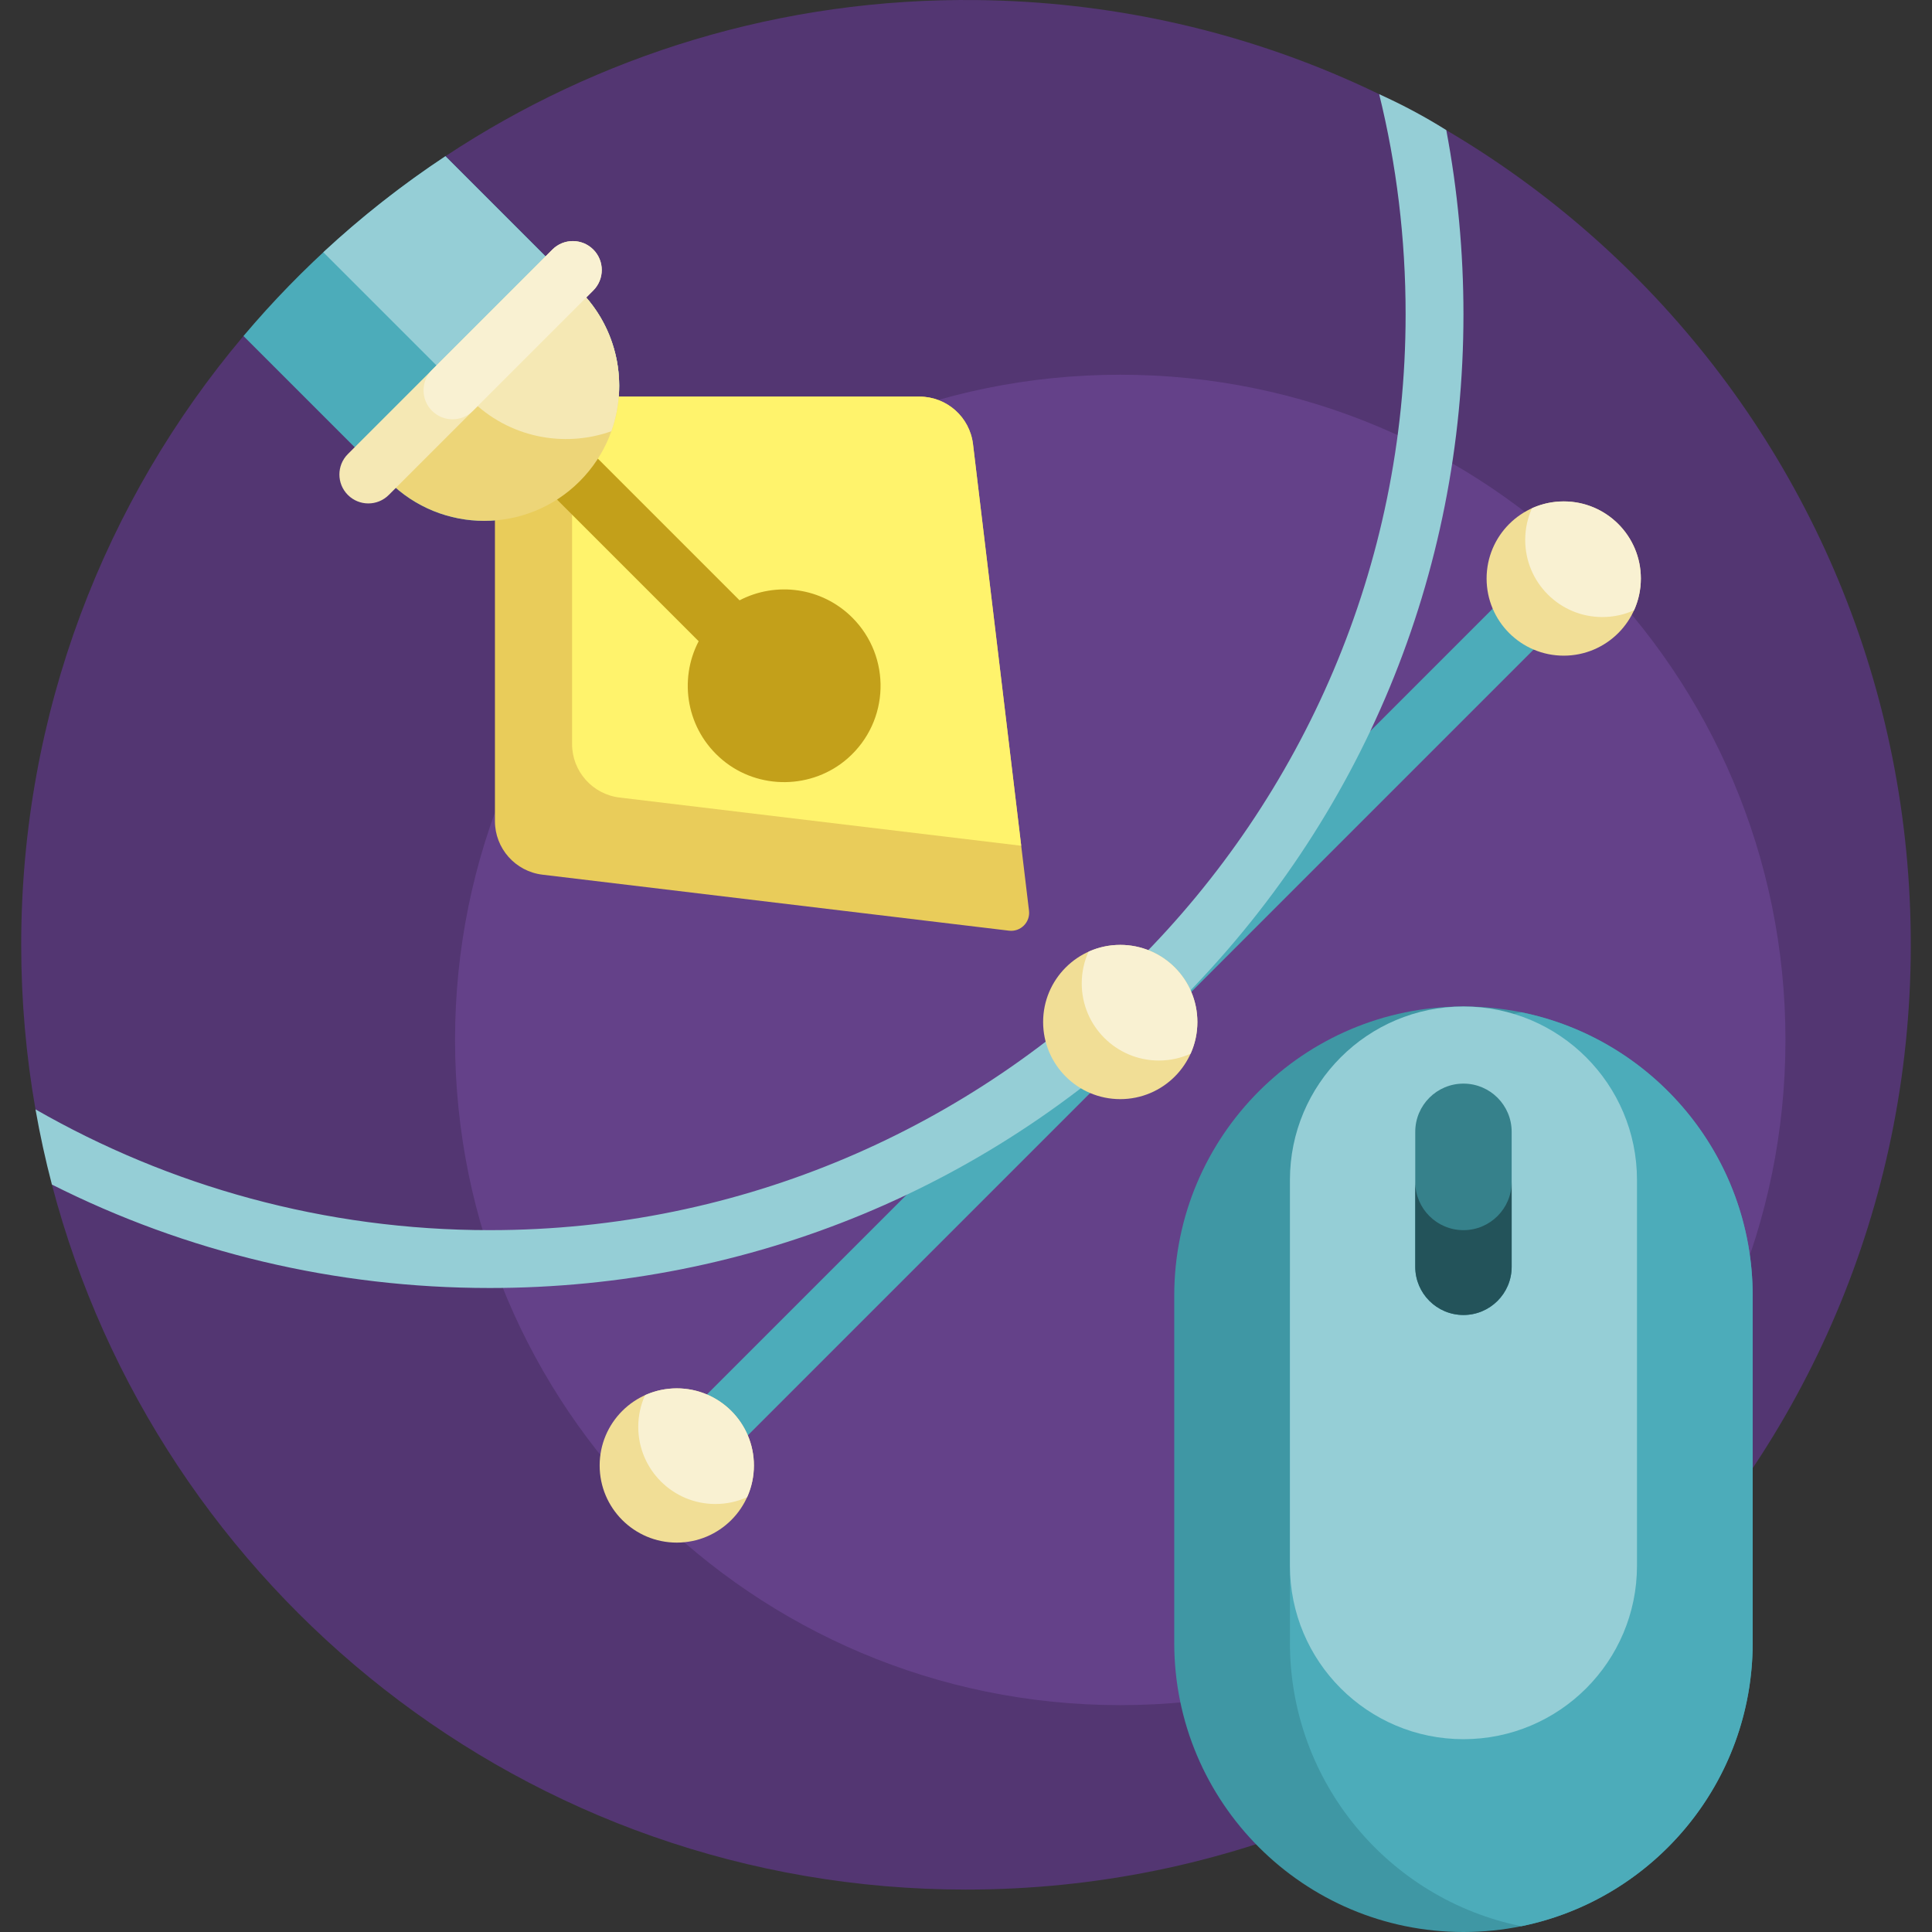 <svg id="Capa_1" enable-background="new 0 0 501 501" height="512" viewBox="0 0 501 501" width="512" xmlns="http://www.w3.org/2000/svg"><rect x="0" y="0" width="501" height="501" fill="#333333" stroke="none"/><g><path d="m495.499 245.531c-.286 135.066-109.866 244.469-244.999 244.469-113.827 0-209.524-77.625-237.042-182.825-.202-.774 2.171-.83 1.976-1.607-1.123-4.475-2.124-8.999-2.997-13.568-.229-1.198-3.022-3.119-3.233-4.323-2.434-13.859-3.704-28.12-3.704-42.677 0-60.146 21.673-115.229 57.635-157.867h5.752c25.748 0 46.621-20.873 46.621-46.621 39.503-26.13 87.02-41.12 138.074-40.493 134.748 1.657 242.204 110.755 241.917 245.512z" fill="#533672"/><path d="m463 269.672c0 95.269-77.231 172.5-172.5 172.5s-172.5-77.231-172.5-172.5 77.231-172.5 172.5-172.5 172.5 77.231 172.5 172.5z" fill="#644189"/><path d="m179.131 387-10.607-10.607 233.345-233.345 10.607 10.607z" fill="#4cacba"/><path d="m357.646 24.428c6.057 2.744 11.885 5.838 17.402 9.318 2.936 15.501 4.452 31.631 4.452 47.754 0 67.445-26.265 130.854-73.956 178.544-47.691 47.691-111.099 73.956-178.544 73.956-40.091 0-78.756-9.281-113.541-26.825-1.674-6.401-3.096-12.904-4.255-19.498 34.737 19.924 74.96 31.323 117.796 31.323 130.958 0 237.5-106.542 237.5-237.5 0-19.609-2.353-38.834-6.854-57.072z" fill="#95ced6"/><path d="m195.5 380.024c0 11.046-8.954 20-20 20s-20-8.954-20-20c0-11.045 8.954-20 20-20s20 8.955 20 20zm95-135c-11.046 0-20 8.955-20 20 0 11.046 8.954 20 20 20s20-8.954 20-20c0-11.045-8.954-20-20-20zm115-115c-11.046 0-20 8.955-20 20 0 11.046 8.954 20 20 20s20-8.954 20-20c0-11.045-8.954-20-20-20z" fill="#f1de96"/><path d="m310.5 265.024c0 2.931-.631 5.716-1.764 8.224-2.509 1.133-5.293 1.764-8.224 1.764-11.046 0-20-8.954-20-20 0-2.931.631-5.716 1.764-8.224 2.509-1.133 5.293-1.764 8.224-1.764 11.046 0 20 8.955 20 20zm95-135c-2.931 0-5.716.631-8.224 1.764-1.133 2.509-1.764 5.293-1.764 8.224 0 11.046 8.954 20 20 20 2.932 0 5.716-.631 8.224-1.764 1.133-2.509 1.764-5.293 1.764-8.224 0-11.045-8.954-20-20-20zm-230 230c-2.931 0-5.716.631-8.224 1.764-1.133 2.509-1.764 5.293-1.764 8.224 0 11.046 8.954 20 20 20 2.932 0 5.716-.631 8.224-1.764 1.133-2.509 1.764-5.293 1.764-8.224 0-11.045-8.954-20-20-20z" fill="#f9f1d2"/><path d="m115.509 40.511 34.806 34.806c13.668 13.668 13.668 35.829 0 49.497-13.668 13.668-35.829 13.668-49.497 0l-37.683-37.681c15.116-17.922 32.757-33.645 52.374-46.622z" fill="#4cacba"/><path d="m83.843 65.415c9.838-9.134 20.427-17.469 31.666-24.903l34.806 34.806c9.873 9.873 12.614 24.175 8.224 36.509-12.333 4.389-26.636 1.648-36.509-8.224z" fill="#95ced6"/><path d="m133.011 102.848h105.416c7.082 0 13.046 5.292 13.89 12.323l14.521 120.982c.36 3.001-2.185 5.546-5.186 5.186l-120.982-14.521c-7.031-.844-12.323-6.809-12.323-13.89v-105.417c.001-2.575 2.089-4.663 4.664-4.663z" fill="#e9cc5a"/><path d="m264.817 219.317-104.147-12.5c-7.031-.844-12.323-6.809-12.323-13.89v-90.079h90.079c7.082 0 13.046 5.292 13.89 12.323z" fill="#fff36c"/><path d="m219.86 196.62c-9.17 8.096-23.172 8.287-32.539.418-9.341-7.847-11.389-20.709-6.145-30.756l-36.432-36.432c-2.929-2.929-2.929-7.678 0-10.607 2.929-2.929 7.678-2.929 10.607 0l36.432 36.432c9.425-4.919 21.327-3.422 29.242 4.494 10.138 10.138 9.749 26.815-1.165 36.451z" fill="#c3a01a"/><path d="m150.315 75.317c13.668 13.668 13.668 35.829 0 49.497-13.668 13.668-35.829 13.668-49.497 0l-3.536-3.536 49.497-49.497z" fill="#edd578"/><path d="m158.539 111.826c-12.333 4.389-26.636 1.648-36.509-8.224l-3.536-3.536 28.284-28.284 3.536 3.536c9.873 9.872 12.614 24.175 8.225 36.508z" fill="#f5e8b4"/><path d="m153.85 64.711c2.929 2.929 2.929 7.678 0 10.607l-53.033 53.033c-2.929 2.929-7.678 2.929-10.607 0-2.929-2.929-2.929-7.678 0-10.607l53.033-53.033c2.93-2.929 7.678-2.929 10.607 0z" fill="#f5e8b4"/><path d="m153.85 64.711c2.929 2.929 2.929 7.678 0 10.607l-31.213 31.213c-2.929 2.929-7.678 2.929-10.607 0-2.929-2.929-2.929-7.678 0-10.607l31.213-31.213c2.93-2.929 7.678-2.929 10.607 0z" fill="#f9f1d2"/><path d="m379.5 501c-41.421 0-75-33.579-75-75v-90c0-41.421 33.579-75 75-75 41.421 0 75 33.579 75 75v90c0 41.421-33.579 75-75 75z" fill="#3f97a4"/><path d="m454.5 336v90c0 36.284-25.766 66.55-60 73.5-34.234-6.949-60-37.215-60-73.5v-90c0-36.284 25.766-66.55 60-73.5 34.234 6.95 60 37.216 60 73.5z" fill="#4cacba"/><path d="m379.5 451c-24.853 0-45-20.147-45-45v-100c0-24.853 20.147-45 45-45 24.853 0 45 20.147 45 45v100c0 24.853-20.147 45-45 45z" fill="#95ced6"/><path d="m379.5 341c-6.904 0-12.5-5.596-12.5-12.5v-35c0-6.904 5.596-12.5 12.5-12.5 6.904 0 12.5 5.596 12.5 12.5v35c0 6.904-5.597 12.5-12.5 12.5z" fill="#36818b"/><path d="m392 306.5v22c0 6.904-5.596 12.5-12.5 12.5-6.903 0-12.5-5.596-12.5-12.5v-22c0 6.904 5.596 12.5 12.5 12.5 6.904 0 12.5-5.596 12.5-12.5z" fill="#23535a"/></g></svg>